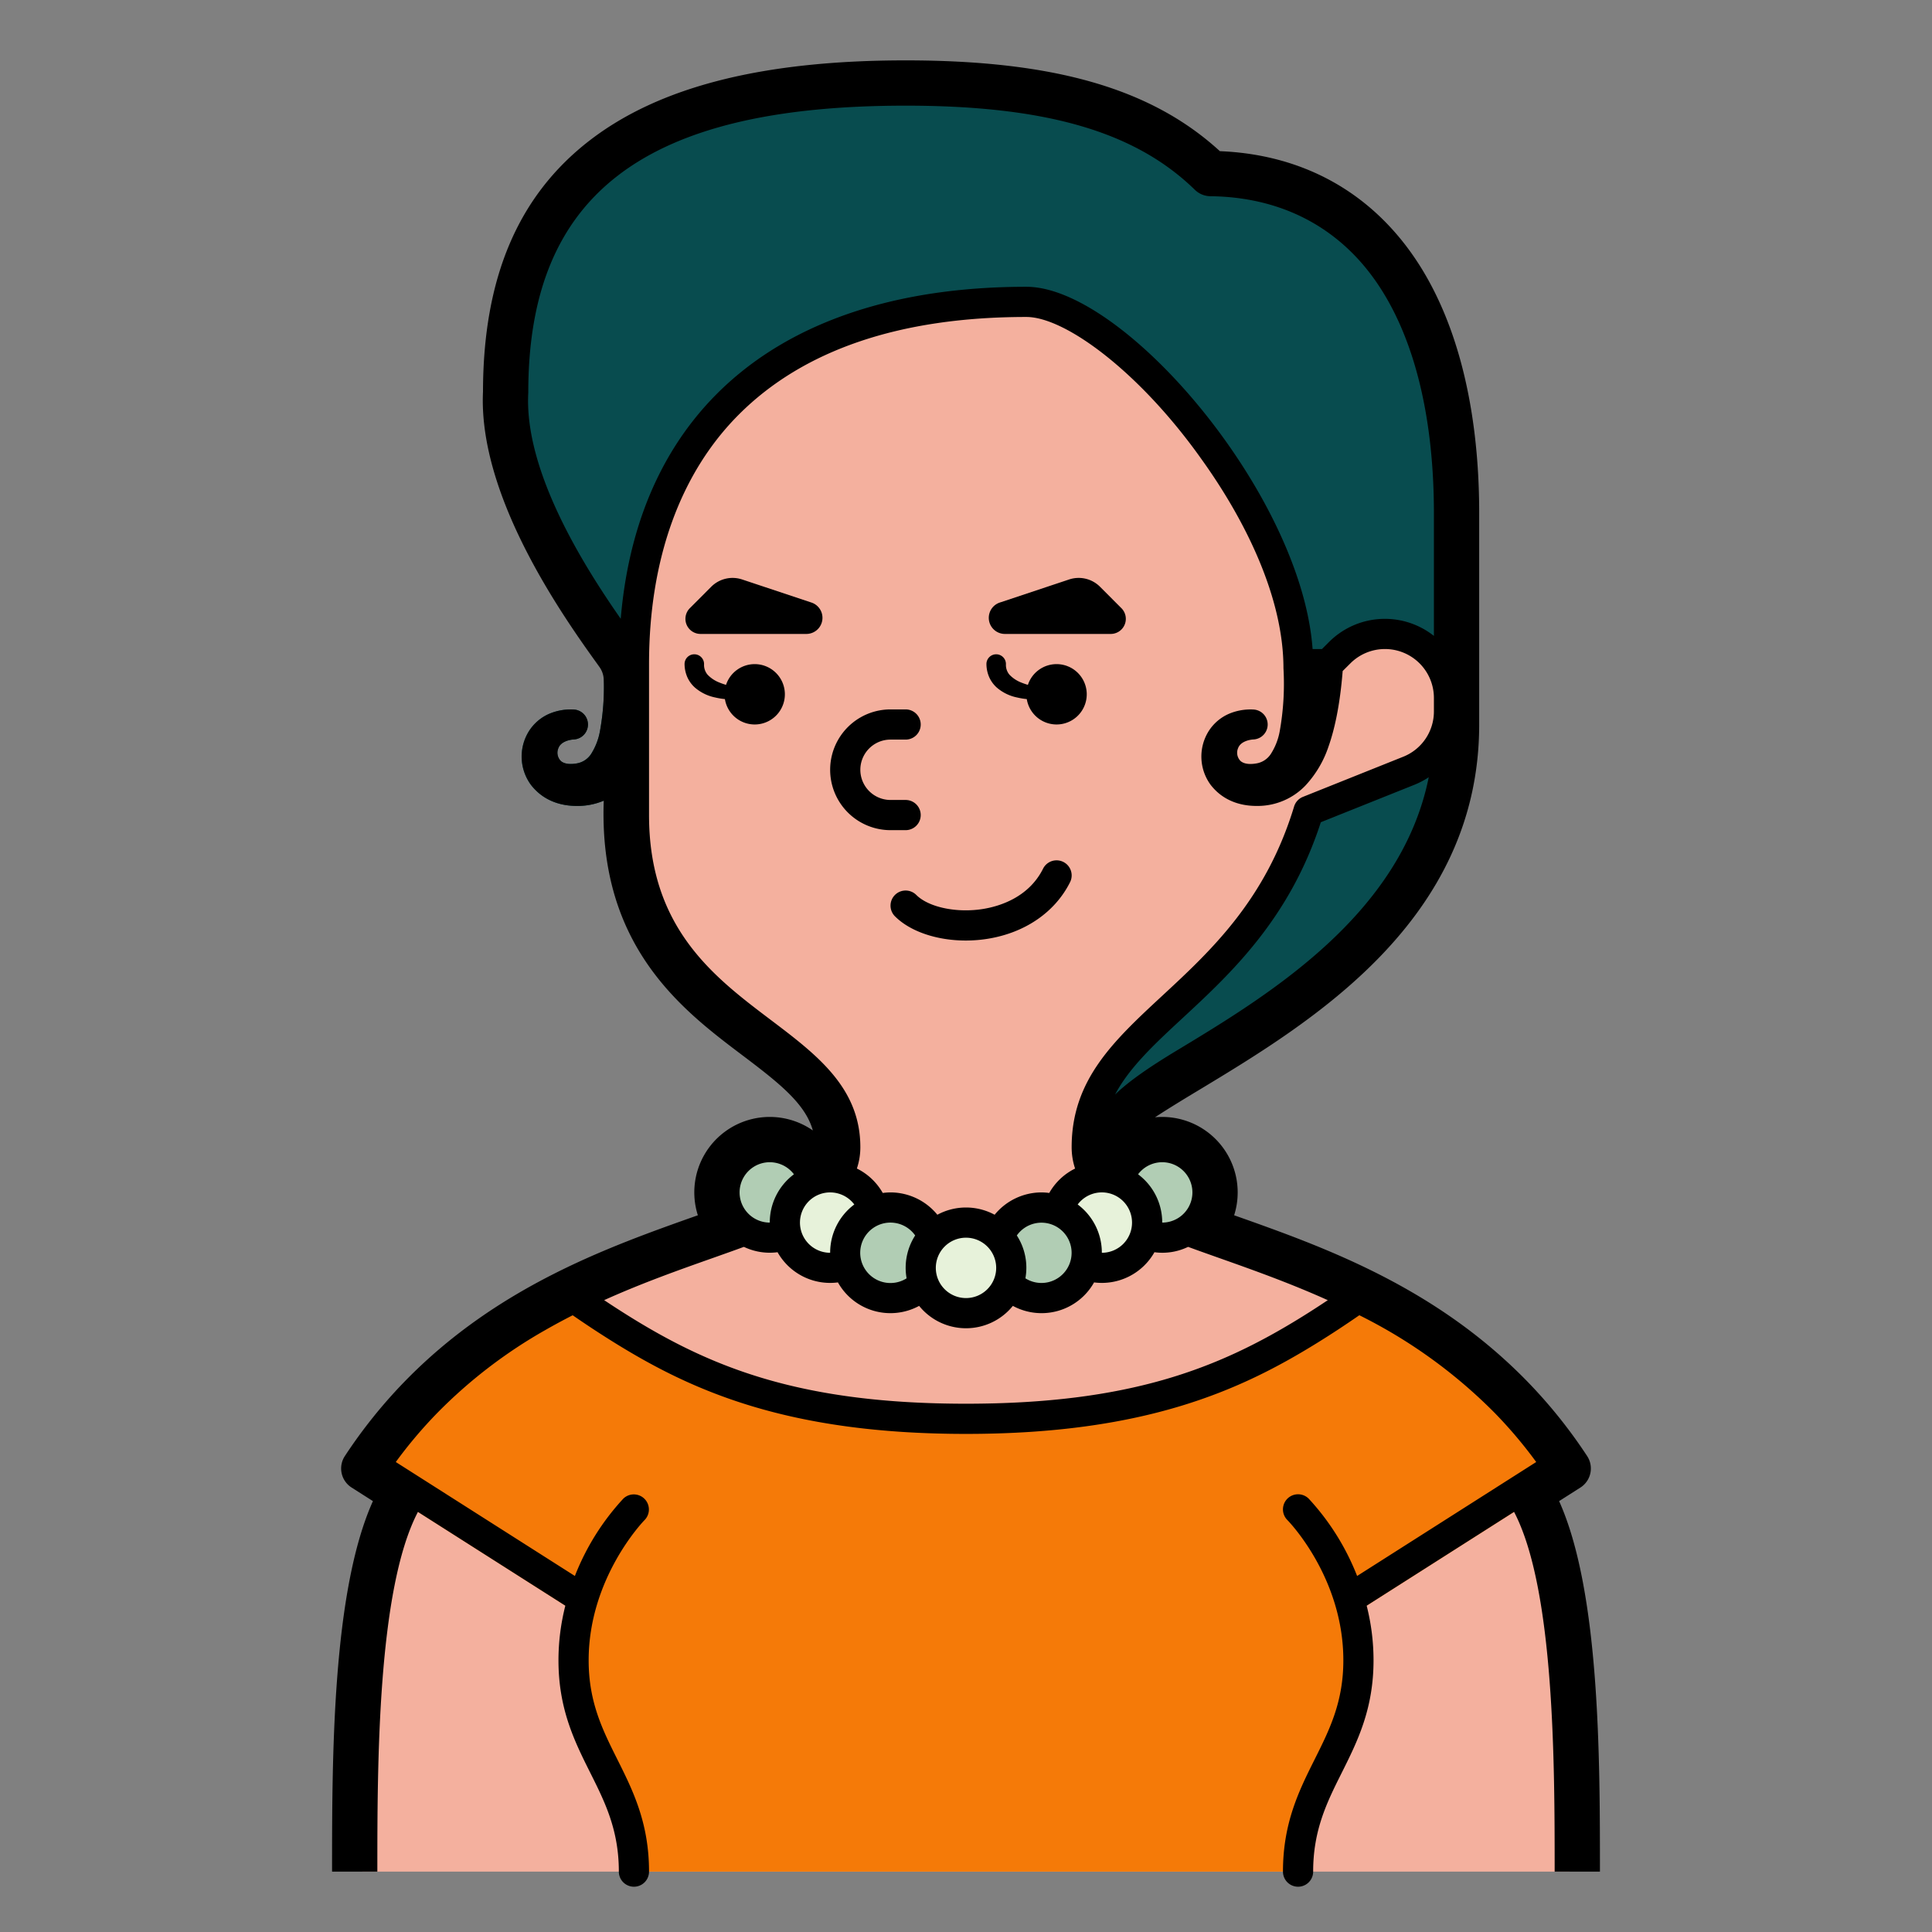 <?xml version="1.0" encoding="UTF-8"?>
<svg xmlns="http://www.w3.org/2000/svg" viewBox="0 0 512 512" width="512" height="512"><rect x="0" y="0" width="512" height="512" fill="#808080" stroke="none"/><g id="Fill_out_line" data-name="Fill out line"><path d="M384,136v56c0,72-96,92.84-96,112L175.08,183.55a69.273,69.273,0,0,1-3.13,14.2,28.379,28.379,0,0,1-6.13,10.41A17.579,17.579,0,0,1,153.43,213.58c-2.07.03-8.42.04-12.77-5.62a12.681,12.681,0,0,1-.5-14.2,12.044,12.044,0,0,1,5.48-4.64A14.587,14.587,0,0,1,152,188.03a3.972,3.972,0,0,1,.11,7.93c-.95.04-3.5.45-4.17,2.35a3.082,3.082,0,0,0,.69,3.38c1.14.97,3.01.81,4.02.65a5.689,5.689,0,0,0,3.96-2.5,16.586,16.586,0,0,0,2.37-6.01,71.206,71.206,0,0,0,1-16.73h.01c0-.15-.01-.31-.01-.48a42.138,42.138,0,0,0-6.26-21.73C144.79,140.45,135.13,120.93,136,104c0-40,16-80,104-80,40,0,64,8,80,24C360,48,384,80,384,136Z" style="fill:#084c4f"/><path d="M96,496c0-28.55,0-76.19,11.36-97.5L97.03,391.93C140.18,323.7,224,333.7,224,304c0-32-56-32-56-88V144c3.02-46.59,19.71-80,96-80,96,0,88,80,88,112l3.03-3.03A16.97,16.97,0,0,1,384,184.97v3.54a16.968,16.968,0,0,1-10.67,15.76l-26.55,10.62C331.51,265.23,288,271.02,288,304c0,29.7,83.82,19.7,126.97,87.93L404.64,398.5C416,419.81,416,467.45,416,496Z" style="fill:#f4b09e"/><path d="M404.64,398.5l-46.03,29.29A54.844,54.844,0,0,1,360,440c0,24-16,32-16,56H168c0-24-16-32-16-56a54.829,54.829,0,0,1,1.39-12.21L107.36,398.5,97.03,391.93c15.15-23.94,35.3-38.25,55.08-48.02,4.23,2.98,8.53,5.85,12.93,8.57C185.59,365.2,210,376,256,376s70.41-10.8,90.96-23.52c4.4-2.72,8.7-5.59,12.93-8.57,19.78,9.77,39.93,24.08,55.08,48.02Z" style="fill:#f57a08"/><circle cx="308" cy="316" r="12" style="fill:#b1cdb4"/><circle cx="292" cy="324" r="12" style="fill:#e7f2da"/><circle cx="204" cy="316" r="12" style="fill:#b1cdb4"/><circle cx="220" cy="324" r="12" style="fill:#e7f2da"/><circle cx="276" cy="332" r="12" style="fill:#b1cdb4"/><circle cx="236" cy="332" r="12" style="fill:#b1cdb4"/><circle cx="256" cy="336" r="12" style="fill:#e7f2da"/><path d="M168,176c0-56,32-96,104-96,24,0,72,56,72,96h8l17.667-62.333-44.333-55H160Z" style="fill:#084c4f"/><path d="M236,220h4a4,4,0,0,0,0-8h-4a8,8,0,0,1,0-16h4a4,4,0,0,0,0-8h-4a16,16,0,0,0,0,32Z"/><path d="M200,176a7.999,7.999,0,0,0-7.595,5.497c-.57-.175-1.128-.363-1.658-.578a8.647,8.647,0,0,1-3.238-2.126A4.005,4.005,0,0,1,186.583,176l0-.022-0-.022a2.583,2.583,0,1,0-5.167.044,8.889,8.889,0,0,0,.694,3.365,8.172,8.172,0,0,0,2.022,2.822,11.825,11.825,0,0,0,5.396,2.648,19.433,19.433,0,0,0,2.581.431A7.996,7.996,0,1,0,200,176Z"/><path d="M280,176a7.999,7.999,0,0,0-7.595,5.497c-.57-.175-1.128-.363-1.658-.578a8.641,8.641,0,0,1-3.238-2.126A4.002,4.002,0,0,1,266.584,176v-.022l-0-.022A2.583,2.583,0,1,0,261.416,176a8.89,8.89,0,0,0,.695,3.365,8.168,8.168,0,0,0,2.021,2.822,11.827,11.827,0,0,0,5.396,2.648,19.44,19.44,0,0,0,2.581.431A7.996,7.996,0,1,0,280,176Z"/><path d="M237.172,237.171a4,4,0,0,0,0,5.657c4.076,4.076,11.185,6.423,18.768,6.423a36.765,36.765,0,0,0,5.878-.473c9.866-1.601,17.798-7.065,21.761-14.99a4,4,0,0,0-7.156-3.578c-3.832,7.664-11.598,9.976-15.886,10.672-6.979,1.13-14.426-.429-17.708-3.711A4,4,0,0,0,237.172,237.171Z"/><path d="M413.18,397.81l5.64-3.59a6,6,0,0,0,1.79-8.35,133.255,133.255,0,0,0-15.85-19.76c-24.56-25.22-53.99-35.66-77.7-44.05A20.005,20.005,0,0,0,306.21,296.08c-.04,0-.07.01-.11.01,3.9-2.55,8.25-5.18,11.82-7.33C347.42,270.94,392,244.02,392,192V136c0-29.08-6.42-53.19-18.55-69.73-11.97-16.33-29.28-25.36-50.17-26.21C305.14,23.44,279.31,16,240,16c-37.87,0-65.27,6.96-83.78,21.26C137.27,51.91,128.04,73.68,128,103.8c-1.32,28.27,21.99,60.64,30.81,72.88,0,.01.01.01.01.02A6.121,6.121,0,0,1,160,180.32,63.556,63.556,0,0,1,158.98,193.83a16.928,16.928,0,0,1-2.34,6.01,5.69,5.69,0,0,1-3.96,2.5c-1.01.16-2.88.32-4.02-.65a3.082,3.082,0,0,1-.69-3.38c.67-1.9,3.22-2.31,4.17-2.35A3.972,3.972,0,0,0,152.03,188.03a14.589,14.589,0,0,0-6.36,1.09,12.045,12.045,0,0,0-5.48,4.64,12.681,12.681,0,0,0,.5,14.2c4.35,5.66,10.7,5.65,12.77,5.62a17.78,17.78,0,0,0,6.54-1.39C158.56,251.25,181.37,268.03,196.97,279.83c9.83,7.42,16.49,12.78,18.44,19.75a19.995,19.995,0,0,0-30.47,22.48C161.27,330.44,131.82,340.87,107.24,366.11a133.269,133.269,0,0,0-15.85,19.76,5.991,5.991,0,0,0,1.8,8.35l5.64,3.59C88,421.85,88,466.03,88,496h12c0-28.2,0-74.81,10.76-95.33L149.82,425.52A58.841,58.841,0,0,0,148,440c0,12.94,4.28,21.51,8.42,29.79C160.32,477.58,164,484.94,164,496a4,4,0,0,0,8,0c0-12.94-4.28-21.51-8.42-29.79C159.68,458.42,156,451.06,156,440c0-21.92,14.62-36.97,14.83-37.18a3.999,3.999,0,0,0-5.66-5.65,64.983,64.983,0,0,0-12.82,20.48l-47.46-30.2a120.362,120.362,0,0,1,10.95-12.96A129.853,129.853,0,0,1,144.51,352.48a.161.161,0,0,0,.07-.04q3.6-2.055,7.19-3.88c3.79,2.62,7.47,5.03,11.16,7.32C183.17,368.41,208.45,380,256,380c47.55,0,72.83-11.59,93.07-24.12,3.64-2.25,7.38-4.71,11.17-7.33A134.673,134.673,0,0,1,396.16,374.49a119.276,119.276,0,0,1,10.95,12.96l-47.46,30.2a64.988,64.988,0,0,0-12.82-20.48,4.002,4.002,0,0,0-5.66,5.66C341.32,402.98,356,417.91,356,440c0,11.06-3.68,18.42-7.58,26.21C344.28,474.49,340,483.06,340,496a4,4,0,0,0,8,0c0-11.06,3.68-18.42,7.58-26.21C359.72,461.51,364,452.94,364,440a58.865,58.865,0,0,0-1.82-14.48l39.06-24.86C412,421.19,412,467.8,412,496h12C424,466.03,424,421.85,413.18,397.81ZM308,308a8,8,0,0,1,0,16,15.903,15.903,0,0,0-6.4-12.8A8.037,8.037,0,0,1,308,308Zm3.72-29.52c-7.3,4.41-12.59,8.09-16.22,11.58,3.81-7.18,10.39-13.3,18-20.35C326.11,258.02,341.74,243.53,350.03,217.9L374.82,207.98a21.564,21.564,0,0,0,3.81-2C371.27,242.52,335.97,263.84,311.72,278.48ZM300,324a7.992,7.992,0,0,1-8,8,15.903,15.903,0,0,0-6.4-12.8A7.998,7.998,0,0,1,300,324ZM139.99,104.25c.01-.1.01-.2.01-.3C140.02,51.42,170.86,28,240,28c37.2,0,60.84,6.88,76.64,22.29A5.994,5.994,0,0,0,320.76,52c18.03.2,32.91,7.59,43.01,21.37C374.39,87.84,380,109.5,380,136v32.52a20.928,20.928,0,0,0-27.8,1.62L350.34,172H347.85C344.88,131.1,297.99,76,272,76c-64.18,0-102.77,31.88-107.5,87.98C154.89,150.22,138.95,125.05,139.99,104.25Zm64.22,166C189.11,258.84,172,245.9,172,216V176c0-27.7,8.24-50.58,23.83-66.17C212.97,92.69,238.59,84,272,84c10.31,0,30,14.58,46.34,37.59,11.93,16.6,21.79,36.93,21.79,55.51a71.18,71.18,0,0,1-1,16.73,16.582,16.582,0,0,1-2.37,6.01,5.689,5.689,0,0,1-3.96,2.5c-1.01.16-2.88.32-4.02-.65a3.081,3.081,0,0,1-.69-3.38c.67-1.9,3.22-2.31,4.17-2.35a3.972,3.972,0,0,0-.11-7.93,14.588,14.588,0,0,0-6.36,1.09,12.043,12.043,0,0,0-5.48,4.64,12.681,12.681,0,0,0,.5,14.2c4.35,5.66,10.7,5.65,12.77,5.62a17.577,17.577,0,0,0,12.39-5.42A28.377,28.377,0,0,0,352.1,197.75c1.46-4.13,2.98-10.5,3.72-19.92l.12-.12,1.92-1.91A12.968,12.968,0,0,1,380,184.97v3.54a12.91,12.91,0,0,1-8.15,12.04L345.29,211.18a4.007,4.007,0,0,0-2.34,2.55c-7.5,24.72-22.05,38.21-34.89,50.11C295.15,275.81,284,286.15,284,304a17.921,17.921,0,0,0,.91,5.68,16.012,16.012,0,0,0-6.85,6.47A15.764,15.764,0,0,0,276,316a16.079,16.079,0,0,0-12.41,5.92,15.963,15.963,0,0,0-15.18,0A16.078,16.078,0,0,0,236,316a15.764,15.764,0,0,0-2.06.15,16.061,16.061,0,0,0-6.86-6.48A17.595,17.595,0,0,0,228,304C228,288.23,216.44,279.5,204.21,270.25Zm65.26,57.16a7.988,7.988,0,1,1,2.271,11.36A15.748,15.748,0,0,0,269.47,327.41ZM264,336a8,8,0,1,1-8-8A8.011,8.011,0,0,1,264,336Zm-23.74,2.77a8.007,8.007,0,1,1,2.27-11.36A15.822,15.822,0,0,0,240.26,338.77Zm-23.21-22.21A8.013,8.013,0,0,1,226.4,319.2,15.903,15.903,0,0,0,220,332a8.002,8.002,0,0,1-2.95-15.44ZM204,308a8.036,8.036,0,0,1,6.4,3.2A15.903,15.903,0,0,0,204,324a8,8,0,0,1,0-16Zm140.86,41.08C322.63,362.84,299.02,372,256,372s-66.63-9.16-88.86-22.92c-2.33-1.45-4.67-2.95-7.03-4.53C170.15,340.02,179.98,336.54,189,333.35c2.84-1.01,5.54-1.96,8.14-2.92a15.896,15.896,0,0,0,8.92,1.42,16.002,16.002,0,0,0,16,8,15.952,15.952,0,0,0,21.52,6.22,15.971,15.971,0,0,0,24.84,0,15.952,15.952,0,0,0,21.52-6.22,16.009,16.009,0,0,0,16-8,15.616,15.616,0,0,0,8.92-1.42c2.6.96,5.3,1.91,8.14,2.92,8.9,3.15,18.78,6.66,28.88,11.21C349.52,346.13,347.19,347.64,344.86,349.08Z"/><path d="M185.646,168h28.045a4.269,4.269,0,0,0,1.349-8.32L196.668,153.563a8,8,0,0,0-8.189,1.938l-5.664,5.673A4,4,0,0,0,185.646,168Z"/><path d="M266.309,168H294.354a4,4,0,0,0,2.831-6.826l-5.664-5.673a8,8,0,0,0-8.189-1.938l-18.372,6.117A4.269,4.269,0,0,0,266.309,168Z"/></g></svg>

